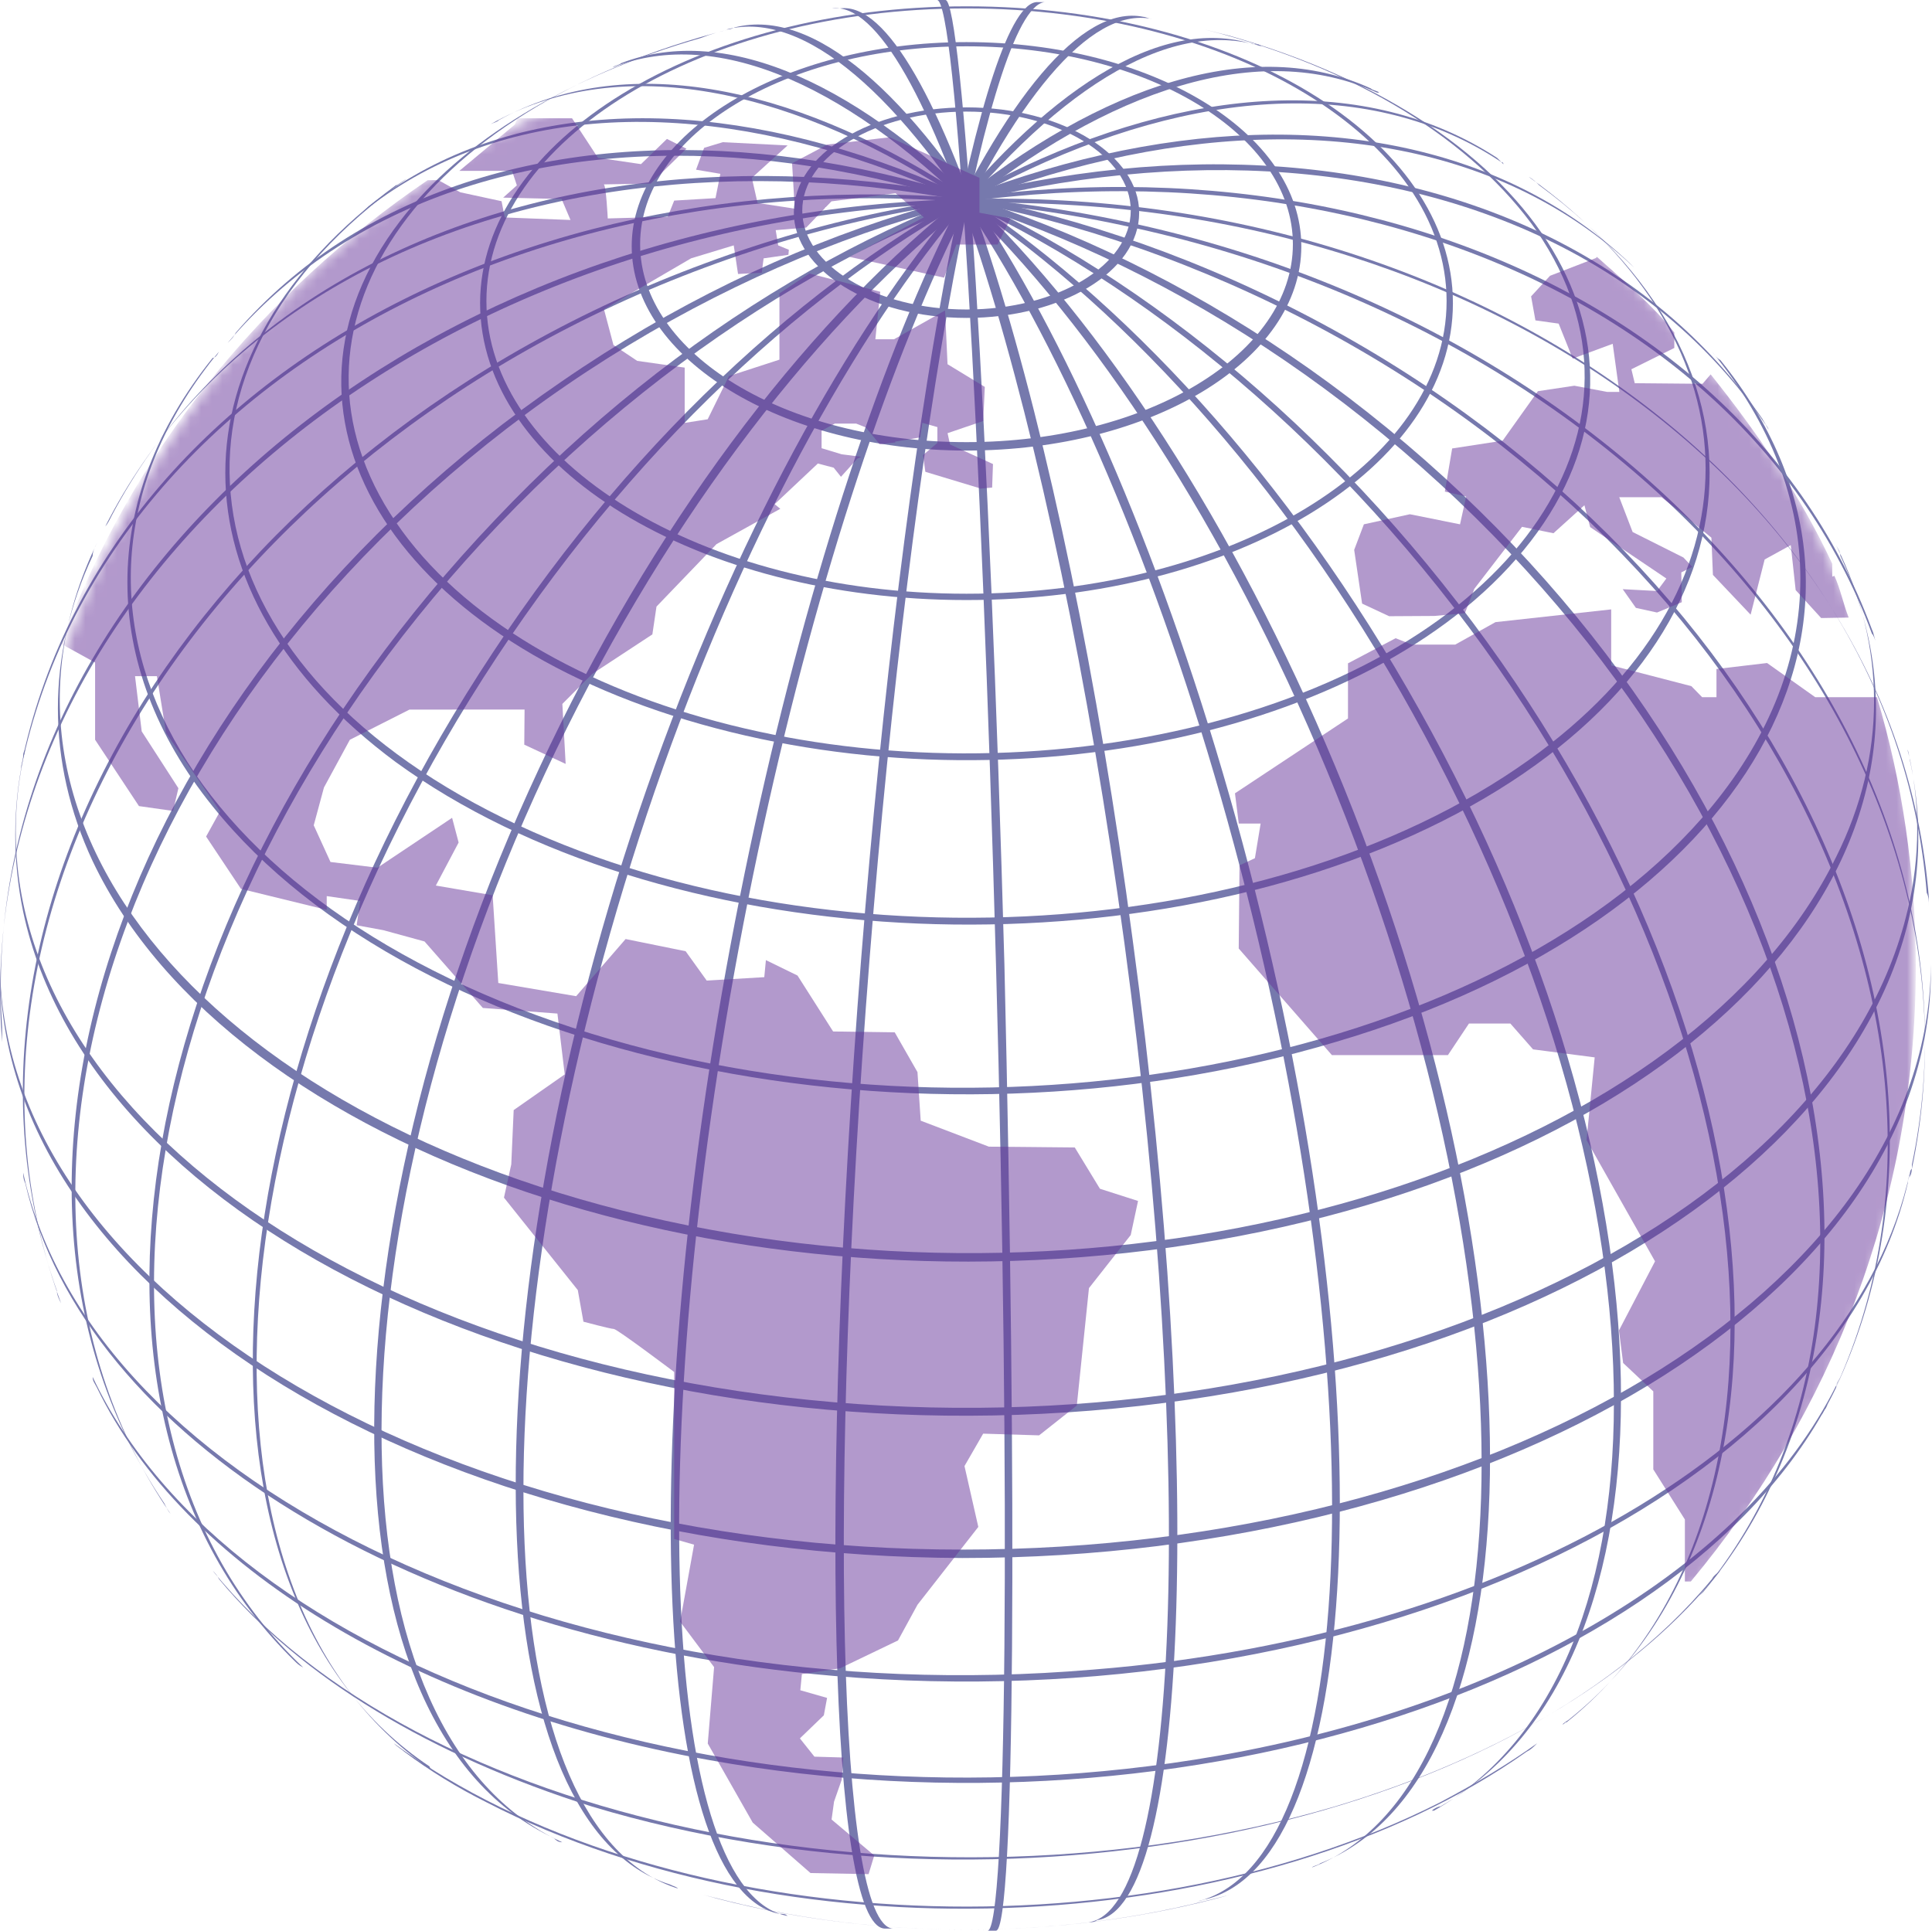 <svg xmlns="http://www.w3.org/2000/svg" id="btn1" width="183.504px" height="183.458px" x="0px" y="0px" version="1.1" viewBox="0 0 183.504 183.458" enable-background="new 0 0 183.504 183.458" xml:space="preserve">
    <g id="btn1-sphere" transform="scale(200 -200) translate(1 -1)" opacity="0.6">
        <g id="btn1-sphere-front">
            <g id="btn1-sphere-half" fill="#1B1F77">
                <g id="btn1-meridians">
                    <path id="btn1-meridian0" d="M-0.555,1c0.009,0,0.021-0.205,0.028-0.458 s0.005-0.459-0.004-0.459c0.001,0,0.003,0,0.004,0c0.009,0,0.01,0.206,0.004,0.459 C-0.53,0.795-0.543,1-0.551,1C-0.553,1-0.554,1-0.555,1z"/>
                    <path id="btn1-meridian1" d="M-0.605,0.996c0.043,0.006,0.105-0.193,0.139-0.444 s0.026-0.459-0.017-0.465c0,0,0,0-0,0c0.001,0,0.003,0,0.004,0.001 c0.043,0.006,0.051,0.214,0.017,0.465C-0.495,0.803-0.557,1.002-0.601,0.996 C-0.602,0.996-0.603,0.996-0.605,0.996z"/>
                    <path id="btn1-meridian2" d="M-0.655,0.986c0.074,0.019,0.185-0.165,0.247-0.41 s0.052-0.46-0.023-0.479c-0,0-0,0-0-0c0.001,0,0.003,0.001,0.004,0.001 c0.074,0.019,0.085,0.234,0.023,0.479c-0.062,0.245-0.172,0.429-0.247,0.41 C-0.653,0.986-0.654,0.986-0.655,0.986z"/>
                    <path id="btn1-meridian3" d="M-0.709,0.968c0.101,0.04,0.256-0.12,0.348-0.356 s0.085-0.46-0.016-0.499C-0.377,0.113-0.377,0.113-0.377,0.113c0.001,0.001,0.003,0.001,0.004,0.002 c0.101,0.04,0.108,0.263,0.016,0.499c-0.092,0.235-0.247,0.395-0.348,0.356 C-0.706,0.969-0.708,0.969-0.709,0.968z"/>
                    <path id="btn1-meridian4" d="M-0.767,0.941c0.118,0.067,0.315-0.058,0.438-0.28 s0.128-0.454,0.01-0.521C-0.319,0.14-0.319,0.14-0.32,0.14c0.001,0.001,0.003,0.002,0.004,0.002 c0.118,0.067,0.114,0.3-0.01,0.521c-0.123,0.22-0.319,0.345-0.437,0.28 C-0.764,0.942-0.765,0.942-0.767,0.941z"/>
                    <path id="btn1-meridian5" d="M-0.828,0.899C-0.704,0.999-0.475,0.919-0.317,0.721 s0.185-0.44,0.061-0.539c-0.001-0-0.001-0.001-0.002-0.001c0.001,0.001,0.003,0.002,0.004,0.003 c0.124,0.1,0.097,0.341-0.061,0.539c-0.157,0.197-0.385,0.277-0.51,0.179 C-0.826,0.901-0.827,0.9-0.828,0.899z"/>
                    <path id="btn1-meridian6" d="M-0.892,0.837c0.115,0.136,0.365,0.114,0.558-0.051 s0.256-0.407,0.141-0.544c-0.001-0.001-0.001-0.001-0.002-0.002c0.001,0.001,0.003,0.003,0.004,0.004 C-0.076,0.382-0.139,0.625-0.332,0.789c-0.192,0.163-0.44,0.187-0.556,0.053 C-0.889,0.84-0.89,0.839-0.892,0.837z"/>
                    <path id="btn1-meridian7" d="M-0.95,0.75c0.087,0.171,0.34,0.215,0.566,0.1 s0.338-0.348,0.251-0.519c-0.001-0.001-0.001-0.002-0.002-0.003c0.001,0.002,0.002,0.004,0.003,0.005 c0.087,0.171-0.025,0.403-0.251,0.519c-0.224,0.115-0.475,0.072-0.564-0.097 C-0.948,0.753-0.949,0.751-0.95,0.75z"/>
                    <path id="btn1-meridian8" d="M-0.99,0.635c0.041,0.195,0.275,0.311,0.523,0.258 c0.248-0.052,0.416-0.253,0.375-0.448C-0.093,0.444-0.093,0.443-0.093,0.441 c0.001,0.002,0.001,0.004,0.001,0.006c0.041,0.195-0.127,0.396-0.375,0.448 c-0.246,0.052-0.479-0.061-0.522-0.254C-0.989,0.639-0.99,0.637-0.99,0.635z"/>
                    <path id="btn1-meridian9" d="M-0.999,0.505c-0.016,0.2,0.176,0.378,0.429,0.397 c0.253,0.019,0.47-0.127,0.486-0.328c0-0.001,0-0.003,0-0.004 c-0,0.002-0,0.004-0.001,0.006c-0.016,0.2-0.233,0.347-0.486,0.328 C-0.821,0.886-1.012,0.711-0.999,0.512C-0.999,0.51-0.999,0.507-0.999,0.505z"/>
                    <path id="btn1-meridian10" d="M-0.971,0.381c-0.068,0.184,0.069,0.404,0.306,0.492 s0.486,0.01,0.554-0.174C-0.11,0.698-0.11,0.697-0.109,0.695c-0.001,0.002-0.001,0.004-0.002,0.006 c-0.068,0.184-0.317,0.262-0.554,0.174c-0.236-0.087-0.373-0.305-0.308-0.488 C-0.973,0.385-0.972,0.383-0.971,0.381z"/>
                    <path id="btn1-meridian11" d="M-0.919,0.281C-1.024,0.434-0.94,0.674-0.731,0.817 s0.464,0.135,0.569-0.018c0.001-0.001,0.001-0.002,0.002-0.003c-0.001,0.002-0.002,0.003-0.003,0.005 C-0.269,0.955-0.524,0.963-0.733,0.819C-0.941,0.677-1.025,0.439-0.922,0.286 C-0.921,0.284-0.92,0.282-0.919,0.281z"/>
                    <path id="btn1-meridian12" d="M-0.856,0.208c-0.123,0.116-0.082,0.36,0.093,0.543 s0.416,0.238,0.539,0.122c0.001-0.001,0.001-0.001,0.002-0.002c-0.001,0.001-0.003,0.003-0.004,0.004 c-0.123,0.116-0.365,0.062-0.539-0.122c-0.174-0.183-0.216-0.424-0.095-0.542 C-0.859,0.21-0.858,0.209-0.856,0.208z"/>
                    <path id="btn1-meridian13" d="M-0.793,0.158C-0.917,0.239-0.904,0.476-0.764,0.688 s0.354,0.317,0.477,0.235c0.001-0,0.001-0.001,0.001-0.001C-0.287,0.923-0.288,0.924-0.289,0.925 c-0.124,0.081-0.338-0.024-0.477-0.235c-0.139-0.21-0.153-0.447-0.03-0.529 C-0.796,0.16-0.794,0.159-0.793,0.158z"/>
                    <path id="btn1-meridian14" d="M-0.733,0.125C-0.844,0.176-0.848,0.404-0.741,0.633 s0.284,0.374,0.395,0.323C-0.346,0.956-0.345,0.956-0.345,0.956C-0.346,0.957-0.348,0.957-0.349,0.958 C-0.46,1.009-0.637,0.865-0.744,0.635c-0.107-0.229-0.104-0.456,0.007-0.508 C-0.736,0.126-0.735,0.125-0.733,0.125z"/>
                    <path id="btn1-meridian15" d="M-0.678,0.103c-0.089,0.028-0.098,0.246-0.022,0.488 s0.21,0.415,0.299,0.387c0,0,0-0,0-0C-0.402,0.979-0.403,0.979-0.405,0.979 C-0.493,1.007-0.627,0.834-0.704,0.592C-0.78,0.351-0.77,0.133-0.682,0.105 C-0.68,0.104-0.679,0.104-0.678,0.103z"/>
                    <path id="btn1-meridian16" d="M-0.626,0.09c-0.059,0.011-0.069,0.222-0.021,0.471 c0.048,0.249,0.135,0.442,0.194,0.43c0,0,0,0,0,0c-0.001,0-0.003,0.001-0.004,0.001 C-0.516,1.004-0.603,0.811-0.651,0.562c-0.048-0.249-0.038-0.459,0.021-0.471 C-0.628,0.091-0.627,0.091-0.626,0.09z"/>
                    <path id="btn1-meridian17" d="M-0.576,0.084C-0.602,0.086-0.607,0.292-0.587,0.545 s0.058,0.456,0.084,0.454c-0.001,0-0.003,0-0.004,0c-0.026,0.002-0.064-0.201-0.084-0.454 s-0.015-0.459,0.011-0.461C-0.579,0.084-0.577,0.084-0.576,0.084z"/>
                </g>
                <g id="btn1-circles-of-latitude">
                    <path id="btn1-circle-of-latitude4" d="M-0.666,0.1c0.079-0.022,0.171-0.022,0.25,0 c-0.004-0.001-0.008-0.002-0.012-0.003c-0.072-0.018-0.154-0.018-0.226,0C-0.658,0.098-0.662,0.099-0.666,0.1z"/>
                    <path id="btn1-circle-of-latitude5" d="M-0.813,0.172c0.124-0.091,0.347-0.104,0.497-0.028 c0.017,0.009,0.032,0.018,0.046,0.028C-0.272,0.17-0.273,0.169-0.275,0.168 c-0.126-0.089-0.347-0.1-0.494-0.024c-0.014,0.007-0.027,0.015-0.039,0.024 C-0.809,0.169-0.811,0.17-0.813,0.172z"/>
                    <path id="btn1-circle-of-latitude6" d="M-0.899,0.254c0.097-0.12,0.335-0.17,0.533-0.112 c0.08,0.024,0.144,0.063,0.183,0.112C-0.184,0.253-0.186,0.252-0.187,0.25c-0.098-0.119-0.336-0.167-0.532-0.108 C-0.795,0.166-0.857,0.203-0.896,0.25C-0.897,0.252-0.898,0.253-0.899,0.254z"/>
                    <path id="btn1-circle-of-latitude7" d="M-0.956,0.346c0.066-0.14,0.305-0.22,0.534-0.18 c0.143,0.025,0.255,0.093,0.296,0.18c-0.001-0.002-0.002-0.003-0.002-0.005 c-0.067-0.139-0.307-0.218-0.535-0.177c-0.14,0.025-0.25,0.092-0.291,0.177 C-0.955,0.343-0.956,0.344-0.956,0.346z"/>
                    <path id="btn1-circle-of-latitude8" d="M-0.989,0.443c0.033-0.151,0.26-0.257,0.508-0.236 C-0.279,0.223-0.12,0.32-0.093,0.443c-0-0.002-0.001-0.003-0.001-0.005 c-0.035-0.15-0.263-0.255-0.51-0.234c-0.2,0.017-0.356,0.113-0.384,0.234 C-0.989,0.44-0.989,0.442-0.989,0.443z"/>
                    <path id="btn1-circle-of-latitude9" d="M-1,0.544c-0.001-0.154,0.204-0.28,0.457-0.28 s0.459,0.124,0.46,0.278c0,0.001,0,0.001,0,0.002c0-0.002,0-0.003,0-0.005C-0.083,0.385-0.289,0.26-0.543,0.26 C-0.795,0.261-0.999,0.385-1,0.539C-1,0.54-1,0.542-1,0.544z"/>
                    <path id="btn1-circle-of-latitude10" d="M-0.988,0.644C-1.023,0.494-0.851,0.355-0.604,0.334 c0.247-0.021,0.475,0.084,0.51,0.234c0.006,0.025,0.006,0.051,0,0.076c0-0.002,0.001-0.003,0.001-0.005 c0.033-0.151-0.141-0.289-0.389-0.309S-0.957,0.416-0.989,0.567c-0.005,0.024-0.005,0.049,0,0.073 C-0.989,0.641-0.989,0.643-0.988,0.644z"/>
                    <path id="btn1-circle-of-latitude11" d="M-0.954,0.742c-0.067-0.139,0.063-0.284,0.291-0.326 s0.467,0.038,0.535,0.177c0.024,0.048,0.024,0.1,0,0.148c0.001-0.002,0.002-0.003,0.002-0.005 c0.066-0.14-0.067-0.285-0.296-0.325s-0.468,0.041-0.534,0.18c-0.022,0.047-0.022,0.098,0,0.145 C-0.956,0.738-0.955,0.74-0.954,0.742z"/>
                    <path id="btn1-circle-of-latitude12" d="M-0.896,0.833C-0.994,0.714-0.914,0.569-0.719,0.509 s0.434-0.011,0.532,0.108c0.056,0.068,0.056,0.148,0,0.216c0.001-0.001,0.002-0.003,0.004-0.004 c0.097-0.12,0.014-0.266-0.183-0.324c-0.198-0.059-0.436-0.009-0.533,0.112c-0.054,0.067-0.054,0.146,0,0.213 C-0.898,0.83-0.897,0.831-0.896,0.833z"/>
                    <path id="btn1-circle-of-latitude13" d="M-0.807,0.915c-0.126-0.089-0.108-0.224,0.039-0.3 s0.368-0.066,0.494,0.024c0.112,0.08,0.112,0.197,0,0.277c0.002-0.001,0.004-0.003,0.005-0.004 c0.124-0.091,0.103-0.227-0.046-0.302s-0.372-0.063-0.497,0.028c-0.108,0.08-0.108,0.195,0,0.274 C-0.811,0.912-0.809,0.914-0.807,0.915z"/>
                    <path id="btn1-circle-of-latitude14" d="M-0.654,0.986c-0.149-0.038-0.22-0.143-0.158-0.234 s0.234-0.134,0.384-0.096s0.22,0.143,0.158,0.234c-0.03,0.043-0.086,0.078-0.158,0.096 c0.004-0.001,0.008-0.002,0.012-0.003c0.148-0.042,0.213-0.149,0.143-0.24s-0.245-0.129-0.394-0.087 S-0.879,0.805-0.81,0.895c0.029,0.038,0.08,0.069,0.143,0.087C-0.662,0.984-0.658,0.985-0.654,0.986z"/>
                    <path id="btn1-circle-of-latitude15" d="M-0.769,0.857c0,0.076,0.102,0.139,0.228,0.139 s0.228-0.062,0.228-0.139s-0.102-0.139-0.228-0.139S-0.769,0.781-0.769,0.857L-0.769,0.857z M-0.772,0.856 c0-0.078,0.103-0.141,0.231-0.141s0.231,0.063,0.231,0.141c0,0,0,0,0,0c0,0.078-0.103,0.141-0.231,0.141 S-0.772,0.933-0.772,0.856C-0.772,0.856-0.772,0.856-0.772,0.856z"/>
                    <path id="btn1-circle-of-latitude16" d="M-0.696,0.884c0,0.052,0.069,0.094,0.155,0.094 s0.155-0.042,0.155-0.094s-0.069-0.094-0.155-0.094S-0.696,0.832-0.696,0.884z M-0.7,0.883 c0-0.053,0.071-0.097,0.159-0.097s0.159,0.043,0.159,0.097s-0.071,0.097-0.159,0.097S-0.7,0.936-0.7,0.883z"/>
                    <path id="btn1-circle-of-latitude17" d="M-0.619,0.9c0,0.026,0.035,0.047,0.078,0.047 s0.078-0.021,0.078-0.047s-0.035-0.047-0.078-0.047S-0.619,0.874-0.619,0.9z M-0.623,0.899 c0-0.027,0.036-0.05,0.082-0.05c0.045,0,0.082,0.022,0.082,0.05c0,0,0,0,0,0c0,0.027-0.036,0.05-0.082,0.05 C-0.586,0.949-0.623,0.927-0.623,0.899C-0.623,0.899-0.623,0.899-0.623,0.899z"/>
                </g>
            </g>
        </g>
    </g>
    <defs>
        <filter id="Adobe_OpacityMaskFilter" width="181.343" height="181.338" x="0.621" y="1.165" filterUnits="userSpaceOnUse">
            <feColorMatrix type="matrix" values="1 0 0 0 0 0 1 0 0 0 0 0 1 0 0 0 0 0 1 0"/>
        </filter>
    </defs>
    <mask id="SVGID_1_" width="181.343" height="181.338" x="0.621" y="1.165" maskUnits="userSpaceOnUse">
        <g filter="url(#Adobe_OpacityMaskFilter)">
            <radialGradient id="SVGID_2_" cx="91.783" cy="91.979" r="90.75" gradientUnits="userSpaceOnUse">
                <stop offset="0.685" style="stop-color:#FFFFFF"/>
                <stop offset="0.752" style="stop-color:#CDCDCD"/>
                <stop offset="0.903" style="stop-color:#525252"/>
                <stop offset="1" style="stop-color:#000000"/>
            </radialGradient>
            <circle cx="91.783" cy="91.979" r="90.75" fill="url(#SVGID_2_)"/>
        </g>
    </mask>
    <g opacity="0.5" mask="url(#SVGID_1_)">
        <path fill="none" d="M173.911,54.702c-0.175-0.385-0.356-0.767-0.536-1.149v1.223L173.911,54.702z"/>
        <path fill="none" d="M154.793,35.078l0.399,1.325l6.36,0.058l0.603-0.898c-1.087-1.359-2.211-2.686-3.373-3.979 l-0.005,1.47L154.793,35.078z"/>
        <path fill="none" d="M64.971 47.162L63.554 46.281 62.715 47.162 63.837 48.097z"/>
        <path fill="none" d="M59.033 46.229L59.033 43.229 59.033 43.229 59.033 43.229 53.942 43.229 51.279 44.12 50.76 45.55 52.837 46.229z"/>
        <path fill="none" d="M55.956 46.229L52.895 46.229 50.76 48.708 50.411 51.102 52.031 51.844z"/>
        <path fill="none" d="M49.364 39.29L50.12 36.345 47.927 35.821 45.501 36.976 46.996 40.042z"/>
        <path fill="none" d="M160.033,144.341l-3-4.761v-7.411l-2.865-2.688l-0.315-3.082l3.386-6.547l-6.526-11.478 l0.762-7.785l-5.858-0.908l-2.161-2.454h-3.934l-1.998,3h-6.929h-0.233h-3.855l-8.852-10.057l0.075-7.845 l1.462-0.813l0.544-3.285h-2.077l-0.361-2.872l10.734-7.109v-5.238l4.524-2.384l1.537,0.603h4.129l3.82-2.132 l10.99-1.21v5.317l7.616,1.975l1.023,1.049h1.361v-2.68l4.807-0.567l4.574,3.247h5.861 c-0.779-2-1.672-5.133-2.68-7.67l-2.615,0.098l-2.422-2.632l-0.465-4.261l-2.48,1.361l-1.333,5.229l-3.581-3.812 l-0.145-3.601l-3.46-2.71l-1.279-1.002h-4.013l1.271,3.308l4.827,2.558l0.839,0.822l-1.043,0.49l0.046,2.816 l-2.351,0.972l-2.006-0.445l-1.254-1.78l3.265,0.173l0.881-1.189l-7.236-4.881l-0.548-2.077l-2.941,2.659 l-2.983-0.611l-4.536,5.894l-0.889,2.31l-2.904,0.262l-4.295,0.025l-2.567-1.2l-0.752-5.101l0.922-2.43 l4.366-0.955l4.765,0.955l0.582-2.638l-2.023-0.478l0.694-4.104l4.794-0.752l3.352-4.736l3.46-0.455l3.124,0.588 h1.151l-0.631-4.571l-3.801,1.47l-1.333-3.355l-2.206-0.323l-0.411-2.288l1.799-1.96l4.274-1.676l0.065-0.118 C135.569,10.18,114.502,1.165,91.411,1.165c-15.249,0-29.614,4.064-42.222,10.064h5.143l2.463,3.757l4.088,0.416 l2.463-2.301l1.853,0.972l-3.394,3.338c0,0-4.694,0.09-4.466,0.09s0.386,3.238,0.386,3.238l5.695-0.155 l0.615-1.536l3.925-0.232l0.461-2.309l-2.31-0.39l0.768-2.077l1.77-0.536l6.16,0.307l-3.394,3.082 l0.548,2.384l3.543,0.54l-0.233-4.312l3.39-1.774l5.835-0.694l8.531,3.855v3.311l2.946,0.55l-1.216,2.473 h-3.925l-1.163,3.147l-8.981-2.047l7.058-3.723l-2.692-2.267l-6.086,0.777l-0.532,0.553l-0.021-0.006l-0.096,0.134 l-1.749,1.82l-2.895,0.245l0.233,1.446l1.014,0.42l-0.042,0.478l-2.355,0.337l-0.174,1.367l-2.252,0.116 l-0.407-2.717l-4.042,1.23l-8.262,4.835l0.93,3.402l2.2,1.504l4.509,0.64v5.251l2.245-0.345l1.905-4.104 l4.85-1.558v-6.298l2.852-2.064l6.664,1.913l-0.406,4.514h1.77l4.852-2.74l0.233,5.285l3.539,2.067 l-0.15,3.196l-3.385,1.133l0.233,1.061l4.079,1.851l-0.079,2.228l-1.184,0.098 c-0.008-0.042-0.012-0.063-0.012-0.063l-5.147-1.526l-0.22-1.589h-0.004l1.365-1.156v-1.504l-1.551-0.407 l-0.368,1.387l-2.32,0.436l0.239-0.096v0.141l-1.484,0.149l-1.054-1.583l-1.178-0.369h-2.023l-1.26,0.677v1.662 l1.903,0.577l1.793,0.241l-0.339,0.17l-1.536,1.728l-0.679-0.864l-1.498-0.399l-4.101,3.863l0.537,0.44 l-6.06,3.356l-5.699,5.932l-0.39,2.642l-5.716,3.755l-2.833,2.85l0.312,5.699l-3.93-1.828l0.029-3.336 l-10.933,0.004l-5.662,2.866l-2.459,4.532l-0.972,3.593l1.591,3.485l4.461,0.544l7.091-4.74l0.619,2.347 l-2.164,4.088l5.396,0.922l0.536,8.333l7.394,1.254l4.698-5.429l5.703,1.159l2.002,2.787l5.467-0.324l0.154-1.62 l3.003,1.466l3.381,5.313l5.853,0.083l2.16,3.776l0.307,4.615l6.472,2.467l8.163,0.079l2.389,3.921l3.618,1.159 l-0.694,3.236l-3.967,5.043l-1.155,11.154l-3.581,2.833l-5.313-0.162l-1.774,3.078l1.313,5.782l-5.778,7.394 l-1.849,3.39l-5.508,2.646l-3.622,0.548l-0.149,1.537l2.542,0.727l-0.307,1.653l-2.276,2.193l1.383,1.736 l2.742,0.079l-0.154,2.119l-0.727,2.077l-0.233,1.695l4.054,3.415l-0.54,1.774l-5.516-0.104l-5.487-4.79 l-4.274-7.515l0.598-7.257l-3.236-4.316l1.34-7.315l-1.891-0.54v-15.864c0,0-5.424-4.088-5.731-4.088 c-0.311,0-2.87-0.69-2.87-0.69l-0.544-3.003l-7.016-8.782l0.692-3.157l0.228-5.159l4.847-3.39l-0.694-5.778 l-7.083-0.532l-5.546-6.318l-3.926-1.072l-2.542-0.465l0.364-2.31l-3.179-0.461v1.308l-8.145-2.002l-3.285-4.981 l1.311-2.413l-5.129-7.405l-0.884-5.399h-2.077l0.694,5.245l3.543,5.433l-0.386,2.143l-3.477-0.47l-4.166-6.31 v-7.332l-3.227-1.78c-3.507,9.65-5.185,20.065-5.185,30.927c0,50.011,40.66,90.417,90.672,90.417 c27.747,0,52.693-12.274,69.304-32.273h-0.564V144.341z"/>
        <path fill="none" d="M42.033 22.425L42.033 21.229 39.145 21.229 38.971 22.229 37.033 22.229 37.033 22.229 37.033 22.229 37.033 24.229 41.505 24.229z"/>
        <path fill="none" d="M42.033 26.006L40.01 26.35 36.861 27.273 37.599 28.311 42.033 28.024z"/>
        <path fill="none" d="M57.813 51.249L56.422 51.29 55.961 53.229 58.906 53.229 61.033 52.059 61.033 50.261 58.501 50.556z"/>
        <path fill="none" d="M59.033,49.629l1.67-0.32l1.33-0.893v-2.187h-3C59.033,47.229,59.033,49.629,59.033,49.629z"/>
        <path fill="none" d="M60.033 43.618L60.033 45.816 61.94 45.355z"/>
        <path fill="none" d="M43.715,18.258l3.925,0.847l0.303,1.541l6.244,0.233l-0.847-2.002l-5.546-0.154l1.3-1.118 l-0.457-1.376h-5.01l5.237-4.002c-2.842,1.516-5.596,3.13-8.247,4.93l1.016-0.031L43.715,18.258z"/>
        <path fill="none" d="M65.033 51.229L65.033 49.629 61.913 48.229 62.033 48.229 62.033 50.261 62.487 51.229z"/>
        <path fill="#663399" d="M147.225,26.197l-1.799,1.957l0.411,2.28l2.206,0.307l1.333,3.323l3.801-1.406l0.631,4.571 h-1.151l-3.124-0.588l-3.46,0.518l-3.352,4.704L137.928,42.6l-0.694,4.096l2.023,0.474l-0.582,2.636l-4.765-0.956 l-4.366,0.955l-0.922,2.43l0.752,5.101l2.567,1.2l4.295-0.025l2.904-0.262l0.889-2.31l4.536-5.895l2.983,0.611 l2.941-2.659l0.548,2.077l7.236,4.881l-0.881,1.188l-3.265-0.174l1.254,1.778l2.006,0.44l2.351-0.98l-0.046-2.833 l1.043-0.523l-0.839-0.889l-4.827-2.423l-1.271-3.308h4.013l1.279,1.003l3.46,2.844l0.145,3.534l3.581,3.78 l1.333-5.243l2.48-1.363l0.465,4.27l2.422,2.656l2.615-0.046c-0.531-1.337-0.763-2.659-1.355-3.964l-0.207,0.074 v-1.223c-3-6.45-7.143-12.482-11.549-17.99l-0.768,0.898l-6.442-0.058l-0.318-1.325l4.077-2.023v-1.47 c-2-2.526-4.806-4.922-7.344-7.179l-0.128,0.117L147.225,26.197z"/>
        <path fill="#663399" d="M178.275,66.229h-5.861l-4.574-3.247l-4.807,0.567v2.68h-1.361l-1.023-1.049l-7.616-1.975 v-5.317l-10.99,1.21l-3.82,2.132h-4.129l-1.537-0.603l-4.524,2.384v5.238l-10.734,7.109l0.361,2.872h2.077 l-0.544,3.292l-1.462,0.678l-0.075,7.901l8.852,10.128h3.855h0.233h6.929l1.998-3h3.934l2.156,2.454l5.853,0.759 l-0.773,7.859l6.505,11.515l-3.427,6.565l0.397,3.091l2.865,2.697v7.411l3,4.761v5.888h0.564 c13.328-16,21.368-36.122,21.368-58.386C181.965,82.936,180.672,74.229,178.275,66.229z"/>
        <path fill="#663399" d="M9.033,70.271l4.166,6.302l3.24,0.461l0.505-2.16l-3.484-5.399l-0.635-5.245h2.077 l0.876,5.399l5.122,7.439l-1.325,2.397l3.313,4.972l8.145,1.994v-1.308l3.179,0.461l-0.336,2.31l2.528,0.465 l3.918,1.072l5.542,6.318l7.081,0.532l0.693,5.778l-4.848,3.39l-0.229,5.159l-0.694,3.157l7.012,8.782 l0.536,3.003c0,0,2.574,0.69,2.886,0.69c0.307,0,5.731,4.088,5.731,4.088v15.864l1.891,0.54l-1.325,7.315 l3.228,4.316l-0.602,7.257l4.272,7.515l5.487,4.79l5.516,0.104l0.54-1.774l-4.054-3.415l0.233-1.695l0.727-2.077 l0.154-2.119l-2.742-0.079l-1.383-1.736l2.276-2.193l0.307-1.653l-2.542-0.727l0.149-1.537l3.622-0.548 l5.508-2.646l1.849-3.39l5.778-7.394l-1.313-5.782l1.774-3.078l5.313,0.162l3.581-2.833l1.155-11.154l3.967-5.043 l0.694-3.236l-3.618-1.159l-2.389-3.921l-8.163-0.079l-6.472-2.467l-0.307-4.615l-2.16-3.776l-5.853-0.083 l-3.381-5.313l-3.003-1.466l-0.154,1.62l-5.467,0.324l-2.002-2.787l-5.703-1.159l-4.698,5.429l-7.394-1.254 l-0.536-8.333l-5.396-0.922l2.164-4.088l-0.619-2.347l-7.091,4.74l-4.461-0.544l-1.591-3.485l0.972-3.593 l2.459-4.532l5.662-2.866l10.933-0.004l-0.029,3.336l3.93,1.828l-0.312-5.699l2.833-2.85l5.716-3.755 l0.391-2.642l5.699-5.932l6.061-3.356l-0.536-0.44l4.104-3.863l1.504,0.399l0.69,0.864l1.558-1.728l0.382-0.17 l-1.878-0.241l-1.903-0.577v-1.662l1.26-0.677h2.023l0.926,0.369L83.549,42.2l1.484-0.168v-0.141l-0.222,0.096 l2.589-0.436l0.208-1.387l1.425,0.407v1.504l-1.365,1.156h0.004l0.22,1.588l5.147,1.556 c0,0,0.004,0.006,0.012,0.047l1.184-0.107l0.079-2.235l-4.079-1.859l-0.233-1.073l3.385-1.155l0.15-3.24 l-3.539-2.156l-0.233-5.107l-4.852,2.74h-1.77l0.465-4.514l-6.724-1.736l-2.852,1.887v6.298l-4.795,1.558 l-2.019,4.104l-2.186,0.345V34.92l-4.509-0.64l-2.255-1.504l-0.903-3.402l8.276-4.835l4.049-1.23l0.41,2.717 l2.253-0.116l0.175-1.367l2.356-0.337l0.042-0.478l-1.014-0.419l-0.233-1.446l2.895-0.245l1.749-1.819 l0.096-0.133l0.021,0.008l0.532-0.548l6.086-0.768l2.692,2.285l-7.058,3.759l8.981,1.975l1.163-3.147h3.925 l1.216-2.473l-2.946-0.55v-3.311l-8.531-3.855l-5.921,0.694l-3.347,1.774l0.254,4.312l-3.533-0.54l-0.543-2.384 l3.397-3.082l-6.159-0.307l-1.769,0.536l-0.768,2.077l2.31,0.391l-0.461,2.31l-3.925,0.233l-0.615,1.537 l-5.695,0.158c0,0-0.158-3.232-0.386-3.232c-0.229,0,4.466-0.079,4.466-0.079l3.394-3.315l-1.853-0.926 l-2.463,2.393l-4.088-0.6l-2.463-3.757h-5.143c-0.108,0-0.217,0.572-0.326,0.63l-5.237,4.37h5.01l0.457,1.376 l-1.3,1.164l5.546,0.131l0.847,1.991l-6.244-0.238l-0.303-1.544l-3.925-0.849l-2.081-1.155l-1.016,0.008 C24.981,27.726,12.367,43.103,5.806,61.159l3.227,1.78V70.271z"/>
        <path fill="#663399" d="M61.033 52.059L58.906 53.229 55.961 53.229 56.422 51.29 57.813 51.21 58.501 50.536 61.033 50.261z"/>
        <path fill="#663399" d="M62.033,48.416l-1.33,0.893l-1.67,0.32c0,0,0-2.4,0-3.4h3V48.416z"/>
        <path fill="#663399" d="M63.554 46.281L64.971 47.162 63.837 48.097 62.715 47.162z"/>
        <path fill="#663399" d="M62.033 48.229L61.913 48.229 65.033 49.629 65.033 51.229 62.487 51.229 62.033 50.261z"/>
        <path fill="#663399" d="M60.033 43.618L61.94 45.355 60.033 45.816z"/>
        <path fill="#663399" d="M51.279 44.12L53.942 43.229 59.033 43.229 59.033 43.229 59.033 43.229 59.033 46.229 52.837 46.229 50.76 45.55z"/>
        <path fill="#663399" d="M50.76 48.708L52.895 46.229 55.956 46.229 52.031 51.886 50.411 51.018z"/>
        <path fill="#663399" d="M47.927 35.821L50.12 36.345 49.364 39.29 46.996 40.042 45.501 36.976z"/>
        <path fill="#663399" d="M42.033 28.024L37.642 28.311 36.861 27.273 39.966 26.35 42.033 26.006z"/>
        <path fill="#663399" d="M37.033 22.229L37.033 22.229 37.033 22.229 38.971 22.229 39.145 21.229 42.033 21.229 42.033 22.425 41.505 24.229 37.033 24.229z"/>
    </g>
</svg>
